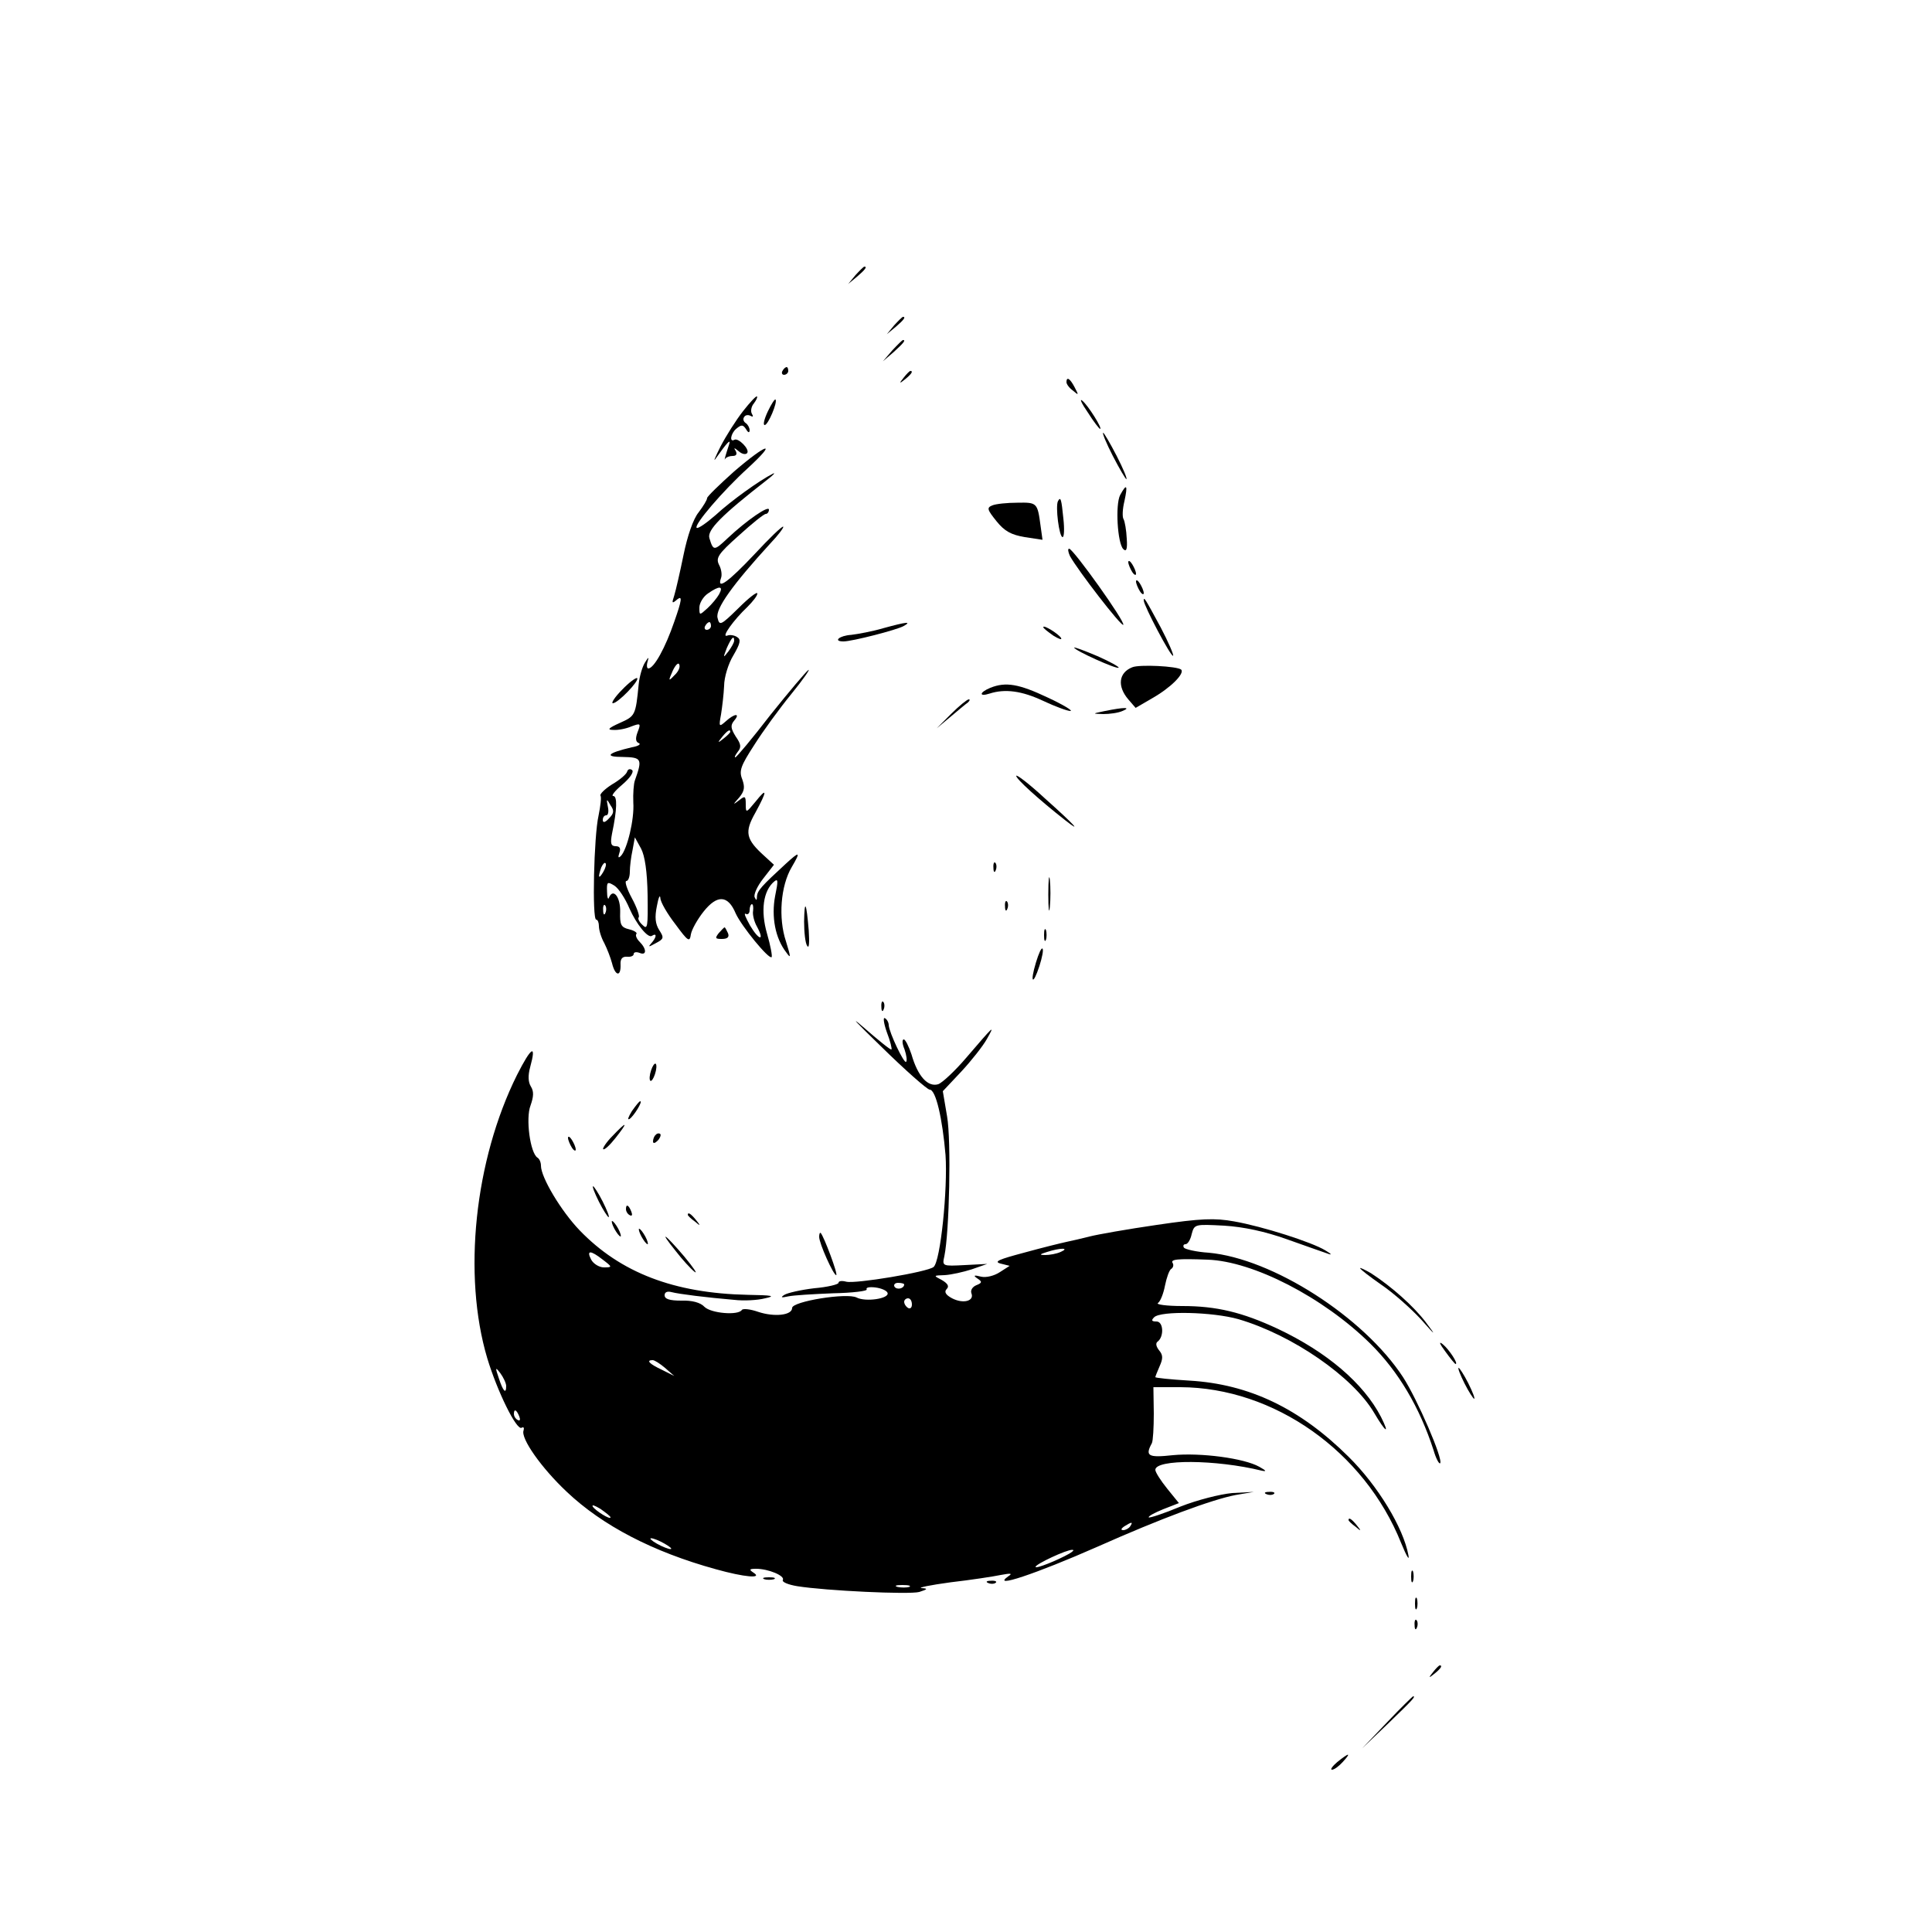 <?xml version="1.0" standalone="no"?>
<!DOCTYPE svg PUBLIC "-//W3C//DTD SVG 20010904//EN"
 "http://www.w3.org/TR/2001/REC-SVG-20010904/DTD/svg10.dtd">
<svg version="1.0" xmlns="http://www.w3.org/2000/svg"
 width="500pt" height="500pt" viewBox="0 0 500 500"
 preserveAspectRatio="xMidYMid meet">
<g transform="translate(0,500) scale(0.1,-0.1)"
fill="#000000" stroke="none">
<path d="M2214 4288 l-19 -23 23 19 c21 18 27 26 19 26 -2 0 -12 -10 -23 -22z"/>
<path d="M2314 4158 l-19 -23 23 19 c21 18 27 26 19 26 -2 0 -12 -10 -23 -22z"/>
<path d="M2309 4093 l-24 -28 28 24 c25 23 32 31 24 31 -2 0 -14 -12 -28 -27z"/>
<path d="M2025 4040 c-3 -5 -1 -10 4 -10 6 0 11 5 11 10 0 6 -2 10 -4 10 -3 0
-8 -4 -11 -10z"/>
<path d="M2339 4023 c-13 -16 -12 -17 4 -4 16 13 21 21 13 21 -2 0 -10 -8 -17
-17z"/>
<path d="M2760 4011 c0 -5 7 -15 17 -22 15 -13 15 -12 4 9 -12 23 -21 28 -21
13z"/>
<path d="M1923 3936 c-18 -23 -44 -64 -58 -91 -14 -28 -20 -42 -13 -32 29 41
40 53 35 37 -10 -30 -14 -45 -10 -37 3 4 11 7 19 7 10 0 12 5 8 13 -6 9 -4 9
8 -1 9 -8 19 -9 22 -4 6 10 -23 39 -33 34 -14 -8 -10 16 4 28 14 12 18 11 26
-1 5 -9 9 -10 9 -2 0 6 -5 15 -10 18 -6 4 -8 11 -4 16 3 5 10 6 16 3 7 -4 8
-2 4 5 -4 6 -2 19 5 27 6 8 10 16 8 18 -2 2 -18 -15 -36 -38z"/>
<path d="M1987 3935 c-9 -19 -13 -35 -8 -35 9 0 34 60 28 66 -2 2 -11 -12 -20
-31z"/>
<path d="M2815 3933 c15 -24 30 -43 32 -43 7 0 -31 61 -46 73 -8 7 -2 -7 14
-30z"/>
<path d="M2880 3820 c17 -33 33 -60 35 -60 3 0 -8 27 -25 60 -17 33 -33 60
-35 60 -3 0 8 -27 25 -60z"/>
<path d="M1900 3780 c-38 -34 -70 -65 -70 -69 0 -5 -10 -21 -22 -37 -14 -17
-29 -61 -39 -110 -9 -44 -20 -92 -24 -105 -7 -21 -6 -22 8 -10 13 10 12 -1 -8
-58 -23 -67 -52 -120 -67 -121 -4 0 -5 8 -2 18 4 13 2 12 -7 -3 -7 -11 -14
-36 -16 -55 -8 -82 -9 -83 -49 -101 -29 -13 -34 -18 -17 -18 12 -1 33 3 47 9
24 9 25 8 16 -15 -6 -16 -5 -25 3 -28 7 -3 -1 -8 -18 -11 -64 -15 -72 -25 -23
-25 49 -1 51 -5 31 -61 -3 -8 -5 -34 -4 -57 3 -44 -16 -121 -32 -138 -7 -7 -8
-4 -4 8 4 11 1 17 -9 17 -13 0 -15 7 -10 33 13 62 14 97 3 97 -6 0 4 13 23 29
20 17 31 33 26 38 -5 4 -11 3 -13 -4 -2 -7 -20 -22 -39 -33 -19 -12 -32 -25
-30 -29 3 -4 0 -27 -5 -52 -12 -52 -17 -269 -6 -269 4 0 7 -8 7 -17 0 -10 6
-30 14 -44 7 -14 16 -37 20 -52 8 -33 23 -36 22 -4 -1 15 4 22 17 21 9 -1 17
2 17 7 0 5 7 6 15 3 19 -8 19 10 0 29 -8 8 -11 17 -8 20 3 3 -6 9 -19 12 -21
5 -24 12 -23 45 1 38 -18 63 -29 37 -2 -7 -5 0 -5 16 -1 25 1 26 19 15 11 -7
28 -33 39 -59 18 -41 48 -78 58 -71 12 8 13 -1 2 -15 -13 -15 -12 -15 8 -4 21
11 22 14 9 34 -10 16 -12 33 -6 62 4 22 8 31 9 21 0 -10 18 -41 39 -68 33 -45
37 -47 40 -26 2 12 17 39 33 59 35 44 63 43 83 -5 15 -33 86 -120 93 -113 2 3
-3 30 -12 61 -17 59 -10 111 19 135 10 8 10 1 2 -38 -10 -53 0 -109 29 -146
12 -17 12 -13 -1 29 -20 60 -14 143 15 192 24 41 21 42 -16 8 -62 -57 -73 -69
-74 -84 0 -11 -2 -11 -6 -2 -3 7 7 29 22 48 l28 36 -24 22 c-49 44 -53 62 -24
113 31 57 31 67 0 28 -24 -29 -25 -30 -25 -6 0 21 -2 22 -17 10 -17 -13 -17
-12 0 7 14 17 15 27 8 47 -9 22 -4 35 31 89 22 35 65 94 96 132 31 38 50 66
44 62 -6 -4 -50 -56 -98 -116 -47 -61 -88 -110 -91 -110 -3 0 0 6 6 14 10 12
9 20 -5 40 -13 21 -14 29 -4 41 17 20 1 19 -22 -2 -17 -15 -18 -14 -12 18 3
19 7 52 8 74 0 22 11 58 24 79 18 31 20 41 10 47 -7 5 -19 7 -26 4 -17 -6 17
41 52 74 14 14 26 29 26 35 0 6 -22 -11 -49 -38 -46 -45 -49 -46 -54 -25 -6
23 39 86 137 193 20 21 35 41 33 43 -3 2 -36 -30 -75 -72 -66 -70 -98 -94 -86
-61 3 8 1 23 -5 34 -9 18 -3 28 51 76 34 31 65 56 70 56 4 0 8 5 8 11 0 12
-57 -27 -107 -74 -35 -33 -37 -33 -47 0 -7 21 32 60 149 151 17 13 23 20 15
16 -34 -17 -108 -70 -148 -107 -24 -21 -46 -36 -49 -33 -8 7 67 95 133 155 78
72 49 64 -36 -9z m-39 -318 c-5 -9 -19 -26 -30 -36 -21 -19 -21 -19 -21 2 0
11 10 28 22 36 30 21 41 20 29 -2z m-21 -82 c0 -5 -5 -10 -11 -10 -5 0 -7 5
-4 10 3 6 8 10 11 10 2 0 4 -4 4 -10z m60 -38 c0 -5 -7 -17 -15 -28 -14 -18
-14 -17 -4 9 12 27 19 34 19 19z m-155 -90 c-15 -16 -16 -15 -4 12 7 15 15 23
17 16 3 -7 -3 -19 -13 -28z m145 -146 c0 -2 -8 -10 -17 -17 -16 -13 -17 -12
-4 4 13 16 21 21 21 13z m-314 -224 c-10 -11 -16 -12 -16 -4 0 7 4 12 9 12 5
0 7 10 4 23 -4 20 -3 21 7 3 10 -14 9 -21 -4 -34z m100 -199 c1 -82 0 -90 -13
-77 -9 8 -13 17 -10 20 3 3 -5 26 -18 50 -13 24 -19 44 -14 44 5 0 9 11 9 24
0 13 3 38 7 56 l6 33 16 -29 c10 -19 16 -60 17 -121z m-115 60 c-12 -20 -14
-14 -5 12 4 9 9 14 11 11 3 -2 0 -13 -6 -23z m6 -105 c-3 -8 -6 -5 -6 6 -1 11
2 17 5 13 3 -3 4 -12 1 -19z m382 5 c-2 -10 3 -29 10 -41 21 -39 5 -36 -18 3
-11 20 -17 33 -11 30 5 -3 10 1 10 9 0 9 3 16 6 16 3 0 4 -8 3 -17z"/>
<path d="M2899 3719 c-13 -25 -7 -125 8 -140 8 -8 11 0 9 27 -1 22 -5 44 -8
50 -4 5 -3 27 2 47 9 42 6 47 -11 16z"/>
<path d="M2738 3703 c-7 -13 3 -93 12 -93 4 0 5 21 2 48 -5 50 -7 58 -14 45z"/>
<path d="M2568 3692 c-15 -6 -13 -11 11 -41 21 -26 38 -35 73 -41 l46 -7 -5
36 c-8 60 -9 61 -60 60 -26 0 -56 -3 -65 -7z"/>
<path d="M2769 3561 c21 -38 133 -183 138 -178 6 7 -129 196 -140 197 -4 0 -3
-8 2 -19z"/>
<path d="M2920 3545 c0 -5 5 -17 10 -25 5 -8 10 -10 10 -5 0 6 -5 17 -10 25
-5 8 -10 11 -10 5z"/>
<path d="M2940 3495 c0 -5 5 -17 10 -25 5 -8 10 -10 10 -5 0 6 -5 17 -10 25
-5 8 -10 11 -10 5z"/>
<path d="M2960 3446 c0 -13 71 -148 76 -143 2 2 -12 35 -32 73 -40 74 -44 81
-44 70z"/>
<path d="M2285 3374 c-27 -8 -65 -15 -82 -17 -31 -2 -48 -17 -20 -17 22 0 139
30 156 40 21 12 8 11 -54 -6z"/>
<path d="M2700 3377 c0 -3 12 -12 26 -22 15 -9 23 -12 20 -6 -7 11 -46 35 -46
28z"/>
<path d="M2780 3324 c0 -7 111 -57 115 -52 2 2 -23 16 -55 30 -33 14 -60 24
-60 22z"/>
<path d="M2930 3273 c-35 -14 -39 -49 -10 -83 l19 -22 43 25 c49 28 84 64 75
74 -10 9 -109 14 -127 6z"/>
<path d="M1610 3215 c-19 -19 -29 -35 -24 -35 13 0 69 58 63 65 -3 2 -21 -11
-39 -30z"/>
<path d="M2563 3220 c-29 -12 -30 -24 -2 -15 40 13 84 7 139 -19 30 -14 62
-26 70 -26 8 0 -18 16 -59 35 -74 35 -108 41 -148 25z"/>
<path d="M2462 3153 l-38 -38 36 30 c19 16 39 33 45 37 5 5 6 8 2 8 -4 0 -25
-17 -45 -37z"/>
<path d="M2860 3160 c-34 -7 -34 -7 -5 -8 17 0 39 3 50 8 24 10 4 10 -45 0z"/>
<path d="M2630 2992 c0 -8 57 -60 127 -115 46 -36 22 -10 -52 56 -41 38 -75
64 -75 59z"/>
<path d="M2571 2754 c0 -11 3 -14 6 -6 3 7 2 16 -1 19 -3 4 -6 -2 -5 -13z"/>
<path d="M2713 2685 c0 -38 2 -53 4 -32 2 20 2 52 0 70 -2 17 -4 1 -4 -38z"/>
<path d="M2601 2654 c0 -11 3 -14 6 -6 3 7 2 16 -1 19 -3 4 -6 -2 -5 -13z"/>
<path d="M2081 2615 c0 -27 3 -56 8 -63 5 -8 6 8 4 40 -6 73 -11 83 -12 23z"/>
<path d="M1860 2585 c-10 -13 -9 -15 8 -15 15 0 20 5 16 15 -4 8 -7 15 -9 15
-1 0 -8 -7 -15 -15z"/>
<path d="M2702 2580 c0 -14 2 -19 5 -12 2 6 2 18 0 25 -3 6 -5 1 -5 -13z"/>
<path d="M2681 2509 c-16 -53 -8 -61 9 -9 7 22 11 42 8 45 -3 3 -10 -13 -17
-36z"/>
<path d="M2281 2394 c0 -11 3 -14 6 -6 3 7 2 16 -1 19 -3 4 -6 -2 -5 -13z"/>
<path d="M2280 2292 c63 -62 120 -112 126 -112 16 0 33 -75 41 -169 6 -87 -13
-276 -31 -290 -16 -13 -202 -44 -226 -38 -11 3 -20 2 -20 -3 0 -4 -28 -11 -63
-14 -34 -4 -69 -12 -77 -17 -11 -7 -8 -8 10 -4 14 3 66 6 116 8 51 1 90 6 87
10 -3 5 7 7 23 5 15 -2 29 -8 31 -14 5 -15 -57 -24 -80 -12 -25 13 -167 -10
-167 -27 0 -19 -46 -24 -88 -10 -20 7 -39 9 -42 5 -9 -15 -80 -9 -97 8 -10 11
-32 17 -60 16 -30 0 -43 4 -43 14 0 8 7 11 18 8 19 -5 91 -14 162 -20 25 -3
61 -1 80 4 28 6 20 8 -45 9 -190 4 -329 57 -435 167 -48 50 -100 137 -100 167
0 9 -4 18 -9 21 -19 12 -31 102 -18 135 8 23 9 36 1 49 -7 11 -8 28 -2 50 17
62 3 53 -34 -20 -110 -221 -141 -518 -77 -733 26 -86 76 -188 89 -180 5 3 7 0
5 -7 -8 -20 46 -97 112 -159 92 -87 222 -155 385 -200 75 -21 123 -25 98 -9
-12 8 -11 10 7 10 31 0 75 -18 69 -29 -3 -5 13 -12 37 -16 75 -12 290 -22 316
-15 22 7 23 9 6 10 -11 1 23 8 75 15 52 6 111 15 130 19 26 5 31 4 20 -3 -48
-34 71 6 230 76 164 73 296 122 358 134 l47 8 -56 -3 c-32 -3 -91 -18 -134
-35 -43 -18 -80 -30 -82 -28 -2 3 15 12 37 21 l41 16 -30 37 c-17 21 -31 43
-31 49 0 28 157 27 275 -2 14 -3 12 0 -6 10 -39 22 -151 37 -224 30 -64 -7
-72 -2 -54 31 3 6 5 40 5 77 l-1 68 70 0 c242 -1 476 -166 571 -403 14 -34 22
-48 19 -32 -13 71 -79 180 -155 255 -126 125 -257 188 -412 197 -49 3 -88 7
-88 9 0 2 5 14 11 28 9 20 9 29 -1 41 -8 10 -10 19 -4 23 17 13 15 52 -3 52
-13 0 -14 3 -6 11 17 17 151 14 218 -5 140 -41 296 -149 351 -242 30 -51 42
-59 18 -11 -45 87 -140 168 -267 228 -92 43 -159 59 -247 59 -41 0 -70 4 -63
8 6 4 14 24 18 45 4 20 11 40 16 43 5 3 7 10 4 15 -7 10 12 12 90 9 118 -4
299 -97 421 -217 73 -72 128 -165 164 -276 6 -21 14 -36 17 -34 9 9 -59 166
-96 223 -102 156 -338 307 -503 322 -32 2 -61 9 -64 13 -3 5 -1 9 4 9 6 0 13
12 16 26 7 26 8 26 84 22 50 -3 106 -15 162 -35 47 -17 94 -33 105 -37 13 -5
12 -2 -5 8 -34 21 -162 62 -236 75 -50 9 -85 8 -200 -9 -76 -11 -155 -25 -174
-30 -19 -5 -46 -11 -60 -14 -14 -3 -63 -15 -110 -28 -64 -17 -79 -23 -61 -28
l24 -6 -25 -16 c-15 -10 -36 -15 -49 -12 -19 5 -21 3 -9 -5 12 -8 12 -11 -3
-17 -10 -4 -16 -13 -13 -21 8 -20 -21 -28 -50 -13 -17 9 -21 17 -14 24 7 7 3
14 -12 23 -23 12 -23 12 7 13 17 1 48 8 70 15 l40 14 -58 -3 c-58 -3 -59 -3
-53 23 13 63 18 299 7 362 l-11 65 48 51 c26 28 56 66 66 84 22 39 19 36 -53
-48 -29 -34 -62 -65 -73 -69 -27 -8 -53 21 -69 77 -7 21 -16 39 -20 39 -5 0
-4 -12 2 -26 5 -15 7 -29 4 -32 -5 -6 -44 76 -45 95 0 6 -4 15 -10 18 -5 3 -3
-13 5 -36 9 -23 14 -44 12 -45 -2 -2 -34 24 -73 58 -38 33 -17 11 46 -50z
m465 -532 c-11 -5 -29 -8 -40 -8 -16 0 -15 2 5 8 34 11 60 11 35 0z m-1185
-20 c25 -19 25 -20 3 -20 -12 0 -27 9 -33 20 -13 25 -2 25 30 0z m780 -64 c0
-11 -19 -15 -25 -6 -3 5 1 10 9 10 9 0 16 -2 16 -4z m20 -52 c0 -8 -4 -12 -10
-9 -5 3 -10 10 -10 16 0 5 5 9 10 9 6 0 10 -7 10 -16z m-639 -164 l24 -21 -32
16 c-32 15 -42 25 -24 25 5 0 19 -9 32 -20z m-411 -47 c0 -22 -8 -14 -19 20
-10 29 -9 30 4 13 8 -11 15 -26 15 -33z m34 -79 c3 -8 2 -12 -4 -9 -6 3 -10
10 -10 16 0 14 7 11 14 -7z m236 -261 c0 -7 -39 17 -46 28 -3 6 5 3 20 -6 14
-10 26 -19 26 -22z m1345 -23 c-3 -5 -12 -10 -18 -10 -7 0 -6 4 3 10 19 12 23
12 15 0z m-1205 -45 c14 -8 21 -14 15 -14 -5 0 -21 6 -35 14 -14 8 -20 14 -15
14 6 0 21 -6 35 -14z m1047 -26 c-30 -17 -87 -40 -87 -34 0 7 81 45 95 44 6 0
2 -4 -8 -10z m-414 -86 c-7 -2 -21 -2 -30 0 -10 3 -4 5 12 5 17 0 24 -2 18 -5z"/>
<path d="M1685 2230 c-4 -12 -5 -24 -2 -27 3 -2 8 5 12 17 4 12 5 24 2 27 -3
2 -8 -5 -12 -17z"/>
<path d="M1635 2124 c-9 -15 -12 -23 -6 -20 11 7 35 46 28 46 -3 0 -12 -12
-22 -26z"/>
<path d="M1585 2060 c-16 -16 -26 -32 -24 -34 3 -3 17 10 32 29 34 43 30 45
-8 5z"/>
<path d="M1697 2063 c-4 -3 -7 -11 -7 -17 0 -6 5 -5 12 2 6 6 9 14 7 17 -3 3
-9 2 -12 -2z"/>
<path d="M1470 2055 c0 -5 5 -17 10 -25 5 -8 10 -10 10 -5 0 6 -5 17 -10 25
-5 8 -10 11 -10 5z"/>
<path d="M1550 1890 c11 -22 23 -40 25 -40 3 0 -4 18 -15 40 -11 22 -23 40
-25 40 -3 0 4 -18 15 -40z"/>
<path d="M1620 1871 c0 -6 4 -13 10 -16 6 -3 7 1 4 9 -7 18 -14 21 -14 7z"/>
<path d="M1780 1856 c0 -2 8 -10 18 -17 15 -13 16 -12 3 4 -13 16 -21 21 -21
13z"/>
<path d="M1590 1820 c6 -11 13 -20 16 -20 2 0 0 9 -6 20 -6 11 -13 20 -16 20
-2 0 0 -9 6 -20z"/>
<path d="M1660 1800 c6 -11 13 -20 16 -20 2 0 0 9 -6 20 -6 11 -13 20 -16 20
-2 0 0 -9 6 -20z"/>
<path d="M2120 1799 c0 -17 37 -99 44 -99 6 0 -32 101 -40 109 -2 2 -4 -2 -4
-10z"/>
<path d="M1749 1762 c17 -22 38 -45 48 -53 10 -8 -2 10 -26 39 -51 60 -68 71
-22 14z"/>
<path d="M3520 1718 c0 -3 25 -22 55 -43 31 -21 76 -61 102 -89 39 -44 41 -45
13 -8 -31 41 -88 92 -142 127 -16 9 -28 15 -28 13z"/>
<path d="M3740 1503 c13 -18 25 -33 27 -33 8 0 -17 38 -33 51 -11 9 -9 2 6
-18z"/>
<path d="M3790 1420 c11 -22 23 -40 25 -40 3 0 -4 18 -15 40 -11 22 -23 40
-25 40 -3 0 4 -18 15 -40z"/>
<path d="M3278 1133 c7 -3 16 -2 19 1 4 3 -2 6 -13 5 -11 0 -14 -3 -6 -6z"/>
<path d="M3490 1066 c0 -2 8 -10 18 -17 15 -13 16 -12 3 4 -13 16 -21 21 -21
13z"/>
<path d="M3652 920 c0 -14 2 -19 5 -12 2 6 2 18 0 25 -3 6 -5 1 -5 -13z"/>
<path d="M1978 913 c6 -2 18 -2 25 0 6 3 1 5 -13 5 -14 0 -19 -2 -12 -5z"/>
<path d="M2558 903 c7 -3 16 -2 19 1 4 3 -2 6 -13 5 -11 0 -14 -3 -6 -6z"/>
<path d="M3662 850 c0 -14 2 -19 5 -12 2 6 2 18 0 25 -3 6 -5 1 -5 -13z"/>
<path d="M3661 794 c0 -11 3 -14 6 -6 3 7 2 16 -1 19 -3 4 -6 -2 -5 -13z"/>
<path d="M3709 673 c-13 -16 -12 -17 4 -4 16 13 21 21 13 21 -2 0 -10 -8 -17
-17z"/>
<path d="M3590 543 l-65 -68 68 65 c62 60 72 70 64 70 -1 0 -32 -30 -67 -67z"/>
<path d="M3461 440 c-13 -11 -19 -20 -14 -20 6 0 18 9 28 20 23 25 17 25 -14
0z"/>
</g>
</svg>
